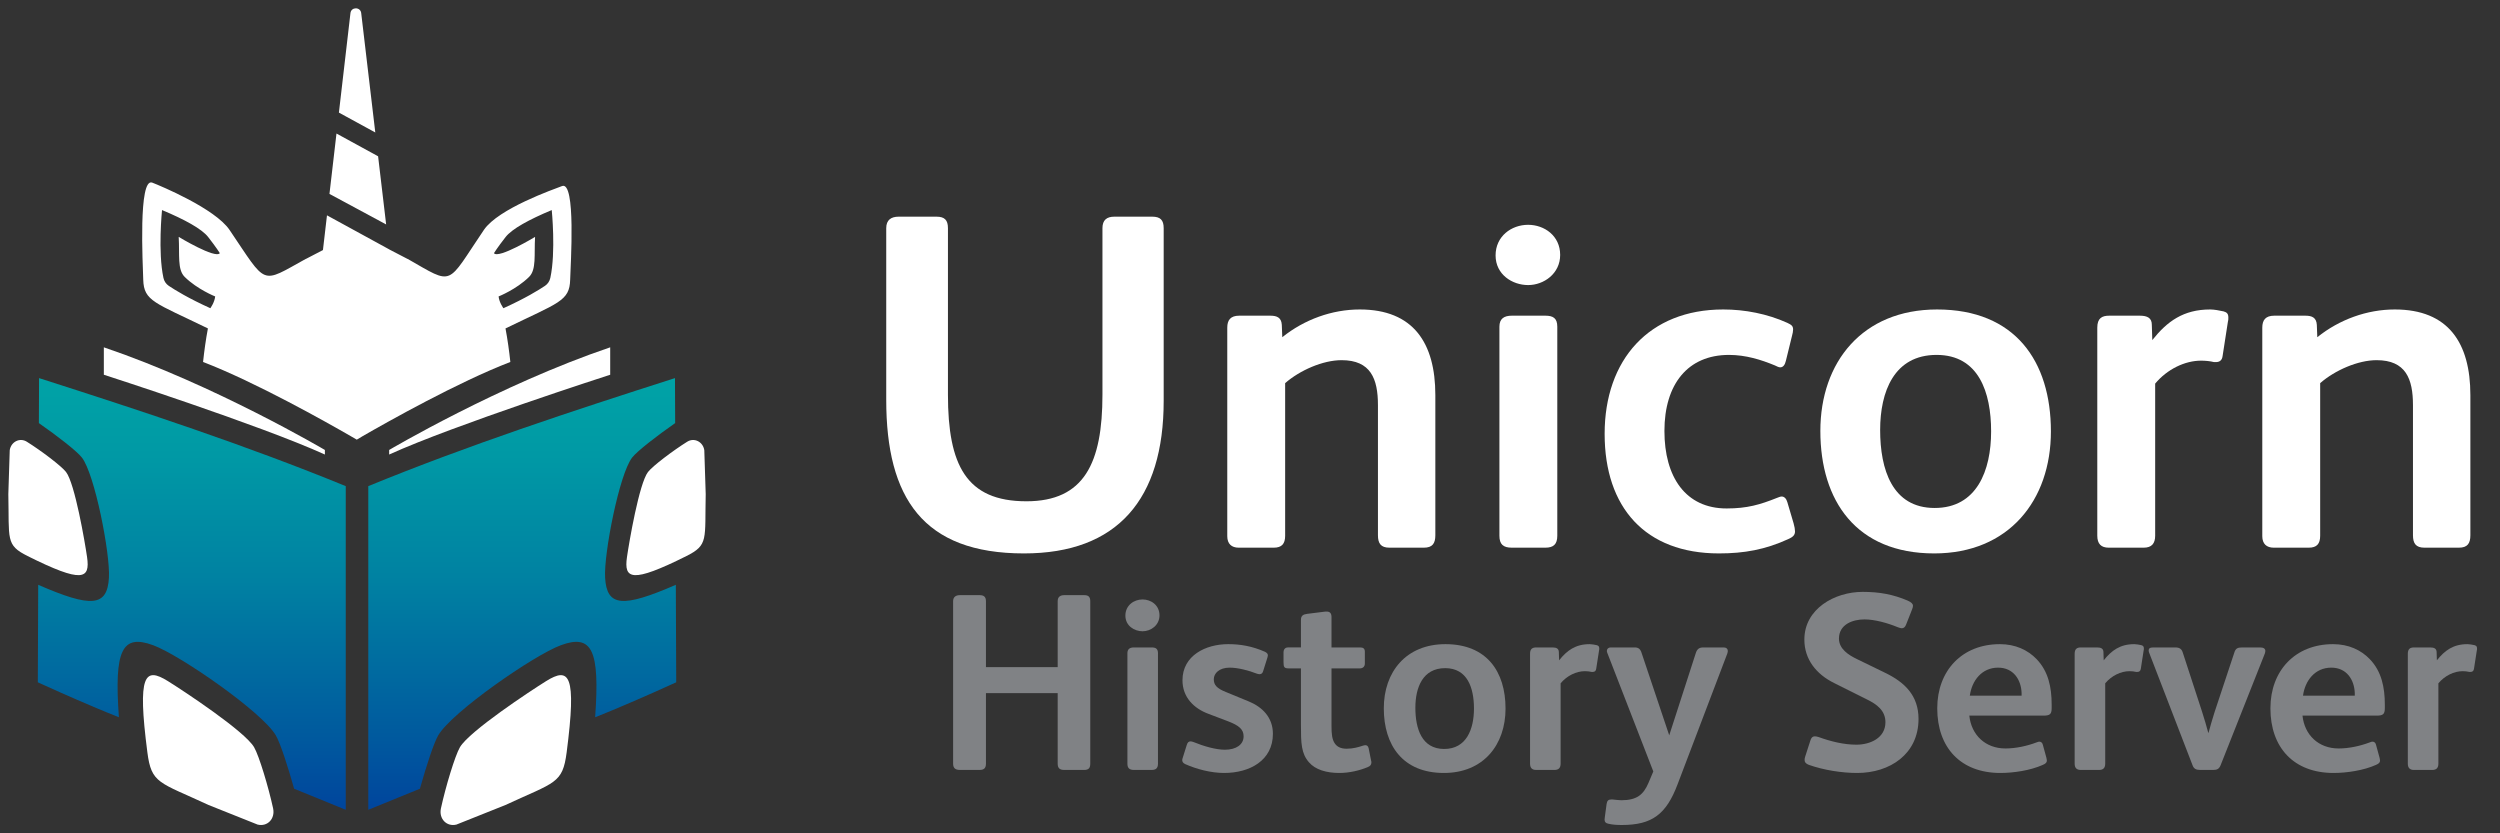 <?xml version="1.0" encoding="UTF-8"?><svg id="uuid-ac46af51-9832-4082-9c10-3a271ad8bef2" xmlns="http://www.w3.org/2000/svg" xmlns:xlink="http://www.w3.org/1999/xlink" viewBox="0 0 1200 400"><rect x="0" y="0" width="1200" height="400" fill="#333333" stroke="none"/><defs><style>.uuid-bf03aeb3-e9b1-4048-a919-a89f45fc8290{fill:#808285;}.uuid-bf03aeb3-e9b1-4048-a919-a89f45fc8290,.uuid-4f3f8714-1de5-4f4e-8e29-2fb48543cab3,.uuid-a0115f92-c155-452a-8dfa-1f92ddd6a298,.uuid-3576cc6d-57a8-4c97-83c6-d69451b0a0b7{stroke-width:0px;}.uuid-4f3f8714-1de5-4f4e-8e29-2fb48543cab3{fill:url(#uuid-0a2f997f-d4df-45e1-b503-f30452aa53af);}.uuid-a0115f92-c155-452a-8dfa-1f92ddd6a298{fill:url(#uuid-fa2e0324-2ce9-47fc-aaed-0a33c6073d44);}.uuid-3576cc6d-57a8-4c97-83c6-d69451b0a0b7{fill:#fff;}</style><linearGradient id="uuid-0a2f997f-d4df-45e1-b503-f30452aa53af" x1="92.055" y1="388.698" x2="92.055" y2="181.489" gradientUnits="userSpaceOnUse"><stop offset="0" stop-color="#00459d"/><stop offset=".164" stop-color="#00599e"/><stop offset=".531" stop-color="#0081a2"/><stop offset=".822" stop-color="#0099a5"/><stop offset="1" stop-color="#00a3a6"/></linearGradient><linearGradient id="uuid-fa2e0324-2ce9-47fc-aaed-0a33c6073d44" x1="250.683" x2="250.683" xlink:href="#uuid-0a2f997f-d4df-45e1-b503-f30452aa53af"/></defs><g id="uuid-5026df7f-2d46-4307-8c1d-66021b626a20"><g id="uuid-8cad9ae4-1161-4e7d-a2c6-2408511c71d6"><path class="uuid-3576cc6d-57a8-4c97-83c6-d69451b0a0b7" d="M80.639,326.962c7.46,4.652,36.839,24.015,41.328,31.706,2.377,4.072,6.89,19.066,9.121,29.341,1.084,4.992-2.744,8.961-7.454,7.782l-23.515-9.389c-23.866-11.093-27.421-10.142-29.384-25.295-4.865-37.545-1.275-41.115,9.904-34.144Z"/><path class="uuid-3576cc6d-57a8-4c97-83c6-d69451b0a0b7" d="M41.791,267.393c-1.028-7.109-5.849-35.359-10.098-40.843-2.25-2.903-11.913-10.207-18.815-14.523-3.353-2.097-7.545-.017-8.201,4.037l-.677,21.106c.474,21.807-1.387,24.413,9.223,29.718,26.29,13.146,30.107,11.157,28.568.505Z"/><path class="uuid-3576cc6d-57a8-4c97-83c6-d69451b0a0b7" d="M262.099,326.962c-7.46,4.652-36.839,24.015-41.328,31.706-2.377,4.072-6.89,19.066-9.121,29.341-1.084,4.992,2.744,8.961,7.454,7.782l23.515-9.389c23.866-11.093,27.421-10.142,29.384-25.295,4.865-37.545,1.275-41.115-9.904-34.144Z"/><path class="uuid-3576cc6d-57a8-4c97-83c6-d69451b0a0b7" d="M155.942,215.982s-53.049-31.316-106.099-49.267v13.165s74.96,24.135,106.099,38.297v-2.194Z"/><path class="uuid-4f3f8714-1de5-4f4e-8e29-2fb48543cab3" d="M18.66,203.088c8.814,6.14,18.251,13.442,20.658,16.548,6.173,7.966,13.633,46.164,12.971,57.675-.804,13.977-8.491,14.476-33.945,3.395l-.191,46.801c3.382,1.559,15.97,7.247,28.038,12.321l-.001.001.063.026c3.683,1.548,7.307,3.034,10.614,4.331l.199.081c-2.294-32.136,1.403-40.117,16.484-34.551,12.933,4.773,52.311,32.07,58.832,43.243,2.112,3.618,5.641,14.393,8.805,25.633l24.772,10.108v-155.358c-48.14-19.714-97.652-35.988-147.21-51.851l-.088,21.599Z"/><path class="uuid-3576cc6d-57a8-4c97-83c6-d69451b0a0b7" d="M292.895,166.714c-53.049,17.952-106.099,49.267-106.099,49.267v2.194c31.139-14.162,106.099-38.297,106.099-38.297v-13.165Z"/><path class="uuid-a0115f92-c155-452a-8dfa-1f92ddd6a298" d="M290.449,277.311c-.662-11.511,6.797-49.709,12.971-57.675,2.407-3.105,11.844-10.407,20.658-16.548l-.088-21.599c-49.559,15.863-99.07,32.138-147.21,51.851v155.358l24.772-10.108c3.165-11.239,6.694-22.015,8.805-25.633,6.522-11.173,45.9-38.47,58.832-43.243,15.081-5.566,18.779,2.415,16.484,34.551l.199-.081c3.307-1.297,6.931-2.782,10.614-4.331l.063-.026-.001-.001c12.068-5.074,24.656-10.763,28.038-12.321l-.191-46.801c-25.455,11.08-33.141,10.582-33.945-3.395Z"/><path class="uuid-3576cc6d-57a8-4c97-83c6-d69451b0a0b7" d="M300.947,267.393c1.028-7.109,5.849-35.359,10.098-40.843,2.25-2.903,11.913-10.207,18.815-14.523,3.353-2.097,7.545-.017,8.201,4.037l.677,21.106c-.474,21.807,1.387,24.413-9.223,29.718-26.29,13.146-30.107,11.157-28.568.505Z"/><path class="uuid-3576cc6d-57a8-4c97-83c6-d69451b0a0b7" d="M173.375,6.269c-.357-3.029-4.805-3.024-5.156.005l-5.545,47.773,17.466,9.543-6.765-57.321Z"/><polygon class="uuid-3576cc6d-57a8-4c97-83c6-d69451b0a0b7" points="181.489 75.021 161.508 64.091 158.143 93.08 185.35 107.734 181.489 75.021"/><path class="uuid-3576cc6d-57a8-4c97-83c6-d69451b0a0b7" d="M269.776,89.31c-3.96,1.53-30.569,10.804-37.51,21.044-18.267,26.948-14.073,26.763-36.611,13.914.002.015.002.028.004.043l-8.898-4.622-.003-.024-29.808-16.305-1.936,16.675-8.232,4.276c.002-.015.002-.028.004-.043-21.934,12.089-18.344,13.034-36.611-13.914-6.941-10.241-33.129-21.161-37.089-22.69-6.756-2.61-4.531,39.258-4.328,46.604.285,10.314,5.527,10.96,31.04,23.382-1.025,5.426-1.752,10.779-2.325,16.096,25.079,9.655,58.907,28.7,70.92,35.626l2.866,1.661,2.787-1.661c12.013-6.926,45.841-25.971,70.92-35.626-.573-5.317-1.3-10.67-2.326-16.096,25.513-12.422,30.756-13.068,31.04-23.382.203-7.346,2.849-47.568-3.907-44.958ZM85.773,113.707c.51,8.666-.725,15.668,2.901,19.231,6.085,5.98,14.61,9.352,14.61,9.352-.29,2.899-2.32,5.654-2.32,5.654-10.485-4.739-16.974-8.742-19.953-10.741-1.324-.888-2.219-2.242-2.558-3.799-2.717-12.495-.683-32.574-.683-32.574,10.818,4.512,19.079,9.018,22.143,12.938,4.023,5.146,5.598,7.751,5.598,7.751-2.103,2.867-19.739-7.813-19.739-7.813ZM264.154,133.404c-.339,1.557-1.234,2.911-2.558,3.799-2.979,1.999-9.468,6.002-19.953,10.741,0,0-2.029-2.754-2.319-5.654,0,0,8.524-3.372,14.61-9.352,3.626-3.563,2.391-10.565,2.901-19.231,0,0-17.637,10.68-19.739,7.813,0,0,1.576-2.605,5.598-7.751,3.064-3.92,11.325-8.426,22.143-12.938,0,0,2.034,20.079-.683,32.574Z"/></g><g id="uuid-92ffdd55-a619-4938-9933-e8ebd082e7a3"><path class="uuid-bf03aeb3-e9b1-4048-a919-a89f45fc8290" d="M520.418,369.569h-9.578c-2.181,0-3.151-.847-3.151-3.031v-33.822h-34.43v33.822c0,2.184-.972,3.031-3.031,3.031h-9.459c-2.181,0-3.271-.847-3.271-3.031v-77.953c0-2.062,1.332-2.911,3.271-2.911h9.459c1.939,0,3.031.73,3.031,2.911v31.641h34.43v-31.641c0-2.062,1.212-2.911,3.151-2.911h9.578c1.939,0,2.911.73,2.911,2.911v77.953c0,2.184-.85,3.031-2.911,3.031Z"/><path class="uuid-bf03aeb3-e9b1-4048-a919-a89f45fc8290" d="M548.432,303.011c-4.001,0-8.247-2.666-8.247-7.517,0-4.848,4.004-7.759,8.247-7.759,4.12,0,8.121,2.789,8.121,7.639,0,4.728-4.12,7.636-8.121,7.636ZM552.795,369.569h-8.486c-2.181,0-3.151-.847-3.151-3.031v-52.979c0-2.062,1.212-2.789,3.151-2.789h8.486c1.939,0,3.031.607,3.031,2.789v52.979c0,2.184-.97,3.031-3.031,3.031Z"/><path class="uuid-bf03aeb3-e9b1-4048-a919-a89f45fc8290" d="M587.595,371.023c-6.305,0-13.217-1.816-18.672-4.243-1.092-.485-1.454-1.212-1.454-1.939,0-.362.12-.727.242-1.089l1.939-6.185c.365-1.212.97-1.697,1.697-1.697.365,0,.73,0,1.335.242,5.335,2.181,11.033,3.758,15.276,3.758,5.337,0,8.972-2.424,8.972-6.425,0-3.396-2.304-5.213-7.276-7.155l-9.576-3.636c-6.912-2.546-12.49-7.882-12.49-16.126,0-11.88,11.155-17.337,21.946-17.337,5.821,0,11.519.972,17.581,3.639.97.485,1.454.97,1.454,1.697,0,.365-.123.727-.242,1.212l-2.062,6.547c-.242.85-.85,1.335-1.697,1.335-.365,0-.85-.123-1.212-.242-4.001-1.577-9.216-2.911-13.096-2.911-5.093,0-7.639,2.789-7.639,5.578,0,2.666,1.335,4.366,5.943,6.182l10.911,4.488c6.425,2.666,11.517,7.636,11.517,15.518,0,12.729-11.033,18.789-23.398,18.789Z"/><path class="uuid-bf03aeb3-e9b1-4048-a919-a89f45fc8290" d="M656.459,368.237c-3.758,1.574-8.729,2.786-13.576,2.786-6.185,0-11.517-1.574-14.549-5.09-3.758-4.243-3.881-9.213-3.881-18.065v-27.036h-5.697c-2.304,0-2.666-.485-2.666-3.031v-4.608c0-1.454.727-2.424,2.181-2.424h6.182v-13.214c0-2.062,1.092-2.666,3.031-2.909l8.729-1.092h.607c1.577,0,2.304.85,2.304,2.666v14.549h13.699c1.454,0,2.304.485,2.304,2.062v5.697c0,1.454-.97,2.304-2.427,2.304h-13.576v27.763c0,3.639.242,6.305,1.574,8.244,1.092,1.577,2.789,2.546,5.7,2.546,3.031,0,5.575-.727,7.759-1.454.485-.123.847-.242,1.212-.242.847,0,1.332.485,1.577,1.454l1.212,6.062c.12.362.12.485.12.727,0,1.212-.605,1.819-1.819,2.304Z"/><path class="uuid-bf03aeb3-e9b1-4048-a919-a89f45fc8290" d="M693.076,371.023c-19.761,0-28.852-13.334-28.852-31.036,0-17.457,10.668-30.794,29.579-30.794,19.761,0,28.855,13.094,28.855,30.917,0,17.457-10.668,30.914-29.582,30.914ZM693.683,320.71c-10.79,0-14.306,9.336-14.306,19.034,0,9.943,3.031,19.761,13.822,19.761,10.668,0,14.306-9.456,14.306-19.396s-3.154-19.399-13.822-19.399Z"/><path class="uuid-bf03aeb3-e9b1-4048-a919-a89f45fc8290" d="M767.522,312.347l-1.332,8.606c-.123,1.092-.73,1.577-1.7,1.577h-.485c-.97-.242-2.181-.362-3.274-.362-4.12,0-8.606,2.181-11.637,5.817v38.553c0,1.942-.85,3.031-2.911,3.031h-8.848c-1.939,0-2.911-.97-2.911-3.031v-52.737c0-2.424,1.215-3.031,3.031-3.031h7.759c1.942,0,3.031.607,3.031,2.304l.123,3.878c3.758-4.728,7.879-7.759,14.668-7.759.97,0,2.304.245,3.396.488.847.242,1.212.605,1.212,1.574,0,.365,0,.727-.123,1.092Z"/><path class="uuid-bf03aeb3-e9b1-4048-a919-a89f45fc8290" d="M829.113,313.681l-23.882,62.8c-5.455,14.426-12.245,19.519-26.793,19.519-2.304,0-4.366-.123-6.427-.607-1.332-.242-1.816-.97-1.816-2.062,0-.362.12-.605.12-1.089l.85-6.305c.242-1.577.847-2.181,2.181-2.181h.727c1.454.12,2.911.362,4.123.362,7.517,0,10.668-2.666,13.092-8.364l2.304-5.458-22.065-56.857c-.12-.365-.242-.607-.242-.972,0-.97.727-1.697,1.819-1.697h11.64c1.697,0,2.544.85,3.028,2.062l13.459,40.13,12.729-39.403c.605-1.939,1.577-2.789,3.636-2.789h9.821c1.212,0,1.939.727,1.939,1.697,0,.365-.12.727-.242,1.215Z"/><path class="uuid-bf03aeb3-e9b1-4048-a919-a89f45fc8290" d="M891.436,371.023c-7.274,0-15.883-1.332-23.158-3.878-1.577-.607-2.062-1.335-2.062-2.304,0-.485,0-.97.242-1.577l2.546-7.879c.365-1.212.97-1.939,2.181-1.939.485,0,1.092.12,1.819.362,5.697,2.062,12.002,3.639,18.065,3.639,6.547,0,13.941-3.154,13.941-10.79,0-5.578-4.12-8.609-8.848-10.913l-15.761-7.879c-8.609-4.243-14.306-11.398-14.306-20.853,0-14.791,14.549-22.912,28.005-22.912,8.001,0,14.668,1.212,21.7,4.243,1.577.727,2.424,1.454,2.424,2.424,0,.485-.12.97-.362,1.577l-2.909,7.394c-.488,1.335-1.215,1.819-2.062,1.819-.607,0-1.212-.242-1.939-.485-4.973-2.062-11.155-3.758-16.006-3.758-5.697,0-12.245,2.424-12.245,9.213,0,4.97,4.608,7.882,8.609,9.821l13.457,6.547c9.578,4.605,16.126,11.033,16.126,22.185,0,16.853-13.699,25.943-29.459,25.943Z"/><path class="uuid-bf03aeb3-e9b1-4048-a919-a89f45fc8290" d="M980.793,343.503h-35.522c.97,9.336,7.759,15.761,17.337,15.761,5.09,0,10.425-1.212,14.911-2.909.485-.12.85-.362,1.335-.362.847,0,1.454.485,1.697,1.454l1.697,6.182c.123.607.242,1.092.242,1.454,0,.85-.485,1.454-1.939,2.062-5.94,2.666-14.064,3.878-20.369,3.878-19.034,0-30.306-12.122-30.306-31.036,0-18.184,12.002-30.794,30.064-30.794,7.397,0,13.459,2.789,17.702,7.274,5.575,5.82,7.152,13.459,7.152,21.703v1.816c0,2.911-.97,3.516-4.001,3.516ZM970.367,332.593c-.242-6.305-3.881-12.125-11.275-12.125-7.882,0-12.61,6.305-13.579,13.459h24.854v-1.335Z"/><path class="uuid-bf03aeb3-e9b1-4048-a919-a89f45fc8290" d="M1028.93,312.347l-1.332,8.606c-.123,1.092-.73,1.577-1.7,1.577h-.485c-.97-.242-2.181-.362-3.274-.362-4.12,0-8.606,2.181-11.637,5.817v38.553c0,1.942-.85,3.031-2.911,3.031h-8.848c-1.939,0-2.911-.97-2.911-3.031v-52.737c0-2.424,1.215-3.031,3.031-3.031h7.759c1.942,0,3.031.607,3.031,2.304l.123,3.878c3.758-4.728,7.879-7.759,14.668-7.759.97,0,2.304.245,3.396.488.847.242,1.212.605,1.212,1.574,0,.365,0,.727-.123,1.092Z"/><path class="uuid-bf03aeb3-e9b1-4048-a919-a89f45fc8290" d="M1087.125,313.681l-21.216,53.584c-.727,1.819-1.7,2.304-3.516,2.304h-6.305c-1.819,0-3.031-.485-3.639-2.181l-20.851-54.071c-.123-.365-.242-.727-.242-1.092,0-.97.605-1.454,2.181-1.454h10.668c2.062,0,3.031.85,3.516,2.424l9.213,28.25c1.215,3.636,2.304,7.636,3.031,10.303h.123c.605-2.301,1.819-6.544,2.909-9.941l9.456-28.49c.607-2.062,1.577-2.546,3.758-2.546h8.731c1.574,0,2.424.607,2.424,1.697,0,.365-.123.727-.242,1.215Z"/><path class="uuid-bf03aeb3-e9b1-4048-a919-a89f45fc8290" d="M1140.717,343.503h-35.522c.97,9.336,7.759,15.761,17.337,15.761,5.09,0,10.425-1.212,14.911-2.909.485-.12.85-.362,1.335-.362.847,0,1.454.485,1.697,1.454l1.697,6.182c.123.607.242,1.092.242,1.454,0,.85-.485,1.454-1.939,2.062-5.94,2.666-14.064,3.878-20.369,3.878-19.034,0-30.306-12.122-30.306-31.036,0-18.184,12.002-30.794,30.064-30.794,7.397,0,13.459,2.789,17.702,7.274,5.575,5.82,7.152,13.459,7.152,21.703v1.816c0,2.911-.97,3.516-4.001,3.516ZM1130.291,332.593c-.242-6.305-3.881-12.125-11.275-12.125-7.882,0-12.61,6.305-13.579,13.459h24.854v-1.335Z"/><path class="uuid-bf03aeb3-e9b1-4048-a919-a89f45fc8290" d="M1188.854,312.347l-1.332,8.606c-.123,1.092-.73,1.577-1.7,1.577h-.485c-.97-.242-2.181-.362-3.274-.362-4.12,0-8.606,2.181-11.637,5.817v38.553c0,1.942-.85,3.031-2.909,3.031h-8.851c-1.939,0-2.911-.97-2.911-3.031v-52.737c0-2.424,1.215-3.031,3.031-3.031h7.759c1.942,0,3.031.607,3.031,2.304l.123,3.878c3.758-4.728,7.879-7.759,14.668-7.759.97,0,2.304.245,3.396.488.847.242,1.212.605,1.212,1.574,0,.365,0,.727-.123,1.092Z"/><path class="uuid-3576cc6d-57a8-4c97-83c6-d69451b0a0b7" d="M491.52,265.642c-48.448,0-66.128-26.632-66.128-73.701v-82.429c0-3.902,2.297-5.512,5.97-5.512h18.138c3.902,0,5.512,1.609,5.512,5.512v79.902c0,33.753,8.725,51.202,37.653,51.202,27.783,0,36.51-18.369,36.51-51.202v-79.902c0-3.902,2.068-5.512,5.737-5.512h18.138c3.908,0,5.514,1.609,5.514,5.512v82.887c0,47.297-22.274,73.243-67.045,73.243Z"/><path class="uuid-3576cc6d-57a8-4c97-83c6-d69451b0a0b7" d="M683.454,262.887h-16.532c-4.13,0-5.509-2.065-5.509-5.97v-62.453c0-12.627-3.446-21.582-17.449-21.582-8.955,0-19.978,4.822-27.094,11.02v73.246c0,3.902-1.606,5.739-5.509,5.739h-16.765c-3.441,0-5.509-1.837-5.509-5.512v-100.106c0-3.674,1.606-5.742,5.742-5.742h14.92c3.219,0,5.281.92,5.514,4.364l.228,5.97c10.562-8.497,23.881-13.316,37.194-13.316,25.715,0,36.277,16.07,36.277,41.099v67.273c0,3.905-1.373,5.97-5.509,5.97Z"/><path class="uuid-3576cc6d-57a8-4c97-83c6-d69451b0a0b7" d="M733.495,136.833c-7.577,0-15.615-5.05-15.615-14.233,0-9.186,7.582-14.695,15.615-14.695,7.81,0,15.387,5.281,15.387,14.464,0,8.955-7.81,14.464-15.387,14.464ZM741.76,262.887h-16.07c-4.136,0-5.97-1.606-5.97-5.739v-100.339c0-3.902,2.296-5.281,5.97-5.281h16.07c3.674,0,5.742,1.151,5.742,5.281v100.339c0,4.133-1.84,5.739-5.742,5.739Z"/><path class="uuid-3576cc6d-57a8-4c97-83c6-d69451b0a0b7" d="M858.395,258.754c-11.023,5.05-21.123,6.887-33.292,6.887-35.36,0-54.877-22.041-54.877-57.4,0-35.587,21.351-59.696,56.939-59.696,10.334,0,21.123,2.065,30.768,6.429,1.84.917,2.757,1.376,2.757,3.213,0,.689-.228,2.068-.461,2.754l-2.985,12.171c-.456,2.065-1.373,3.213-2.752,3.213-.689,0-1.606-.459-2.529-.917-6.654-2.754-14.003-5.053-22.041-5.053-19.745,0-30.996,14.008-30.996,36.507,0,22.043,10.1,37.197,29.851,37.197,9.872,0,16.07-1.837,24.109-5.05.684-.231,1.606-.689,2.296-.689,1.373,0,2.296,1.148,2.752,2.754l2.985,10.103c.461,1.606.689,2.985.689,3.902,0,1.837-1.145,2.757-3.213,3.674Z"/><path class="uuid-3576cc6d-57a8-4c97-83c6-d69451b0a0b7" d="M928.414,265.642c-37.427,0-54.643-25.256-54.643-58.779,0-33.061,20.201-58.317,56.022-58.317,37.427,0,54.643,24.795,54.643,58.548,0,33.064-20.201,58.548-56.022,58.548ZM929.565,170.355c-20.434,0-27.094,17.68-27.094,36.049,0,18.828,5.737,37.425,26.171,37.425,20.206,0,27.094-17.908,27.094-36.735s-5.97-36.738-26.171-36.738Z"/><path class="uuid-3576cc6d-57a8-4c97-83c6-d69451b0a0b7" d="M1069.38,154.513l-2.524,16.304c-.233,2.065-1.379,2.985-3.213,2.985h-.923c-1.834-.461-4.13-.689-6.198-.689-7.805,0-16.304,4.133-22.041,11.02v73.015c0,3.674-1.606,5.739-5.509,5.739h-16.765c-3.674,0-5.509-1.837-5.509-5.739v-99.878c0-4.592,2.296-5.742,5.742-5.742h14.692c3.674,0,5.742,1.151,5.742,4.364l.228,7.349c7.115-8.955,14.925-14.695,27.783-14.695,1.834,0,4.364.459,6.426.917,1.612.459,2.296,1.148,2.296,2.985,0,.689,0,1.379-.228,2.065Z"/><path class="uuid-3576cc6d-57a8-4c97-83c6-d69451b0a0b7" d="M1180.272,262.887h-16.532c-4.136,0-5.514-2.065-5.514-5.97v-62.453c0-12.627-3.441-21.582-17.449-21.582-8.955,0-19.973,4.822-27.094,11.02v73.246c0,3.902-1.606,5.739-5.509,5.739h-16.76c-3.446,0-5.514-1.837-5.514-5.512v-100.106c0-3.674,1.612-5.742,5.742-5.742h14.925c3.213,0,5.281.92,5.509,4.364l.228,5.97c10.567-8.497,23.881-13.316,37.2-13.316,25.715,0,36.277,16.07,36.277,41.099v67.273c0,3.905-1.379,5.97-5.509,5.97Z"/></g></g></svg>